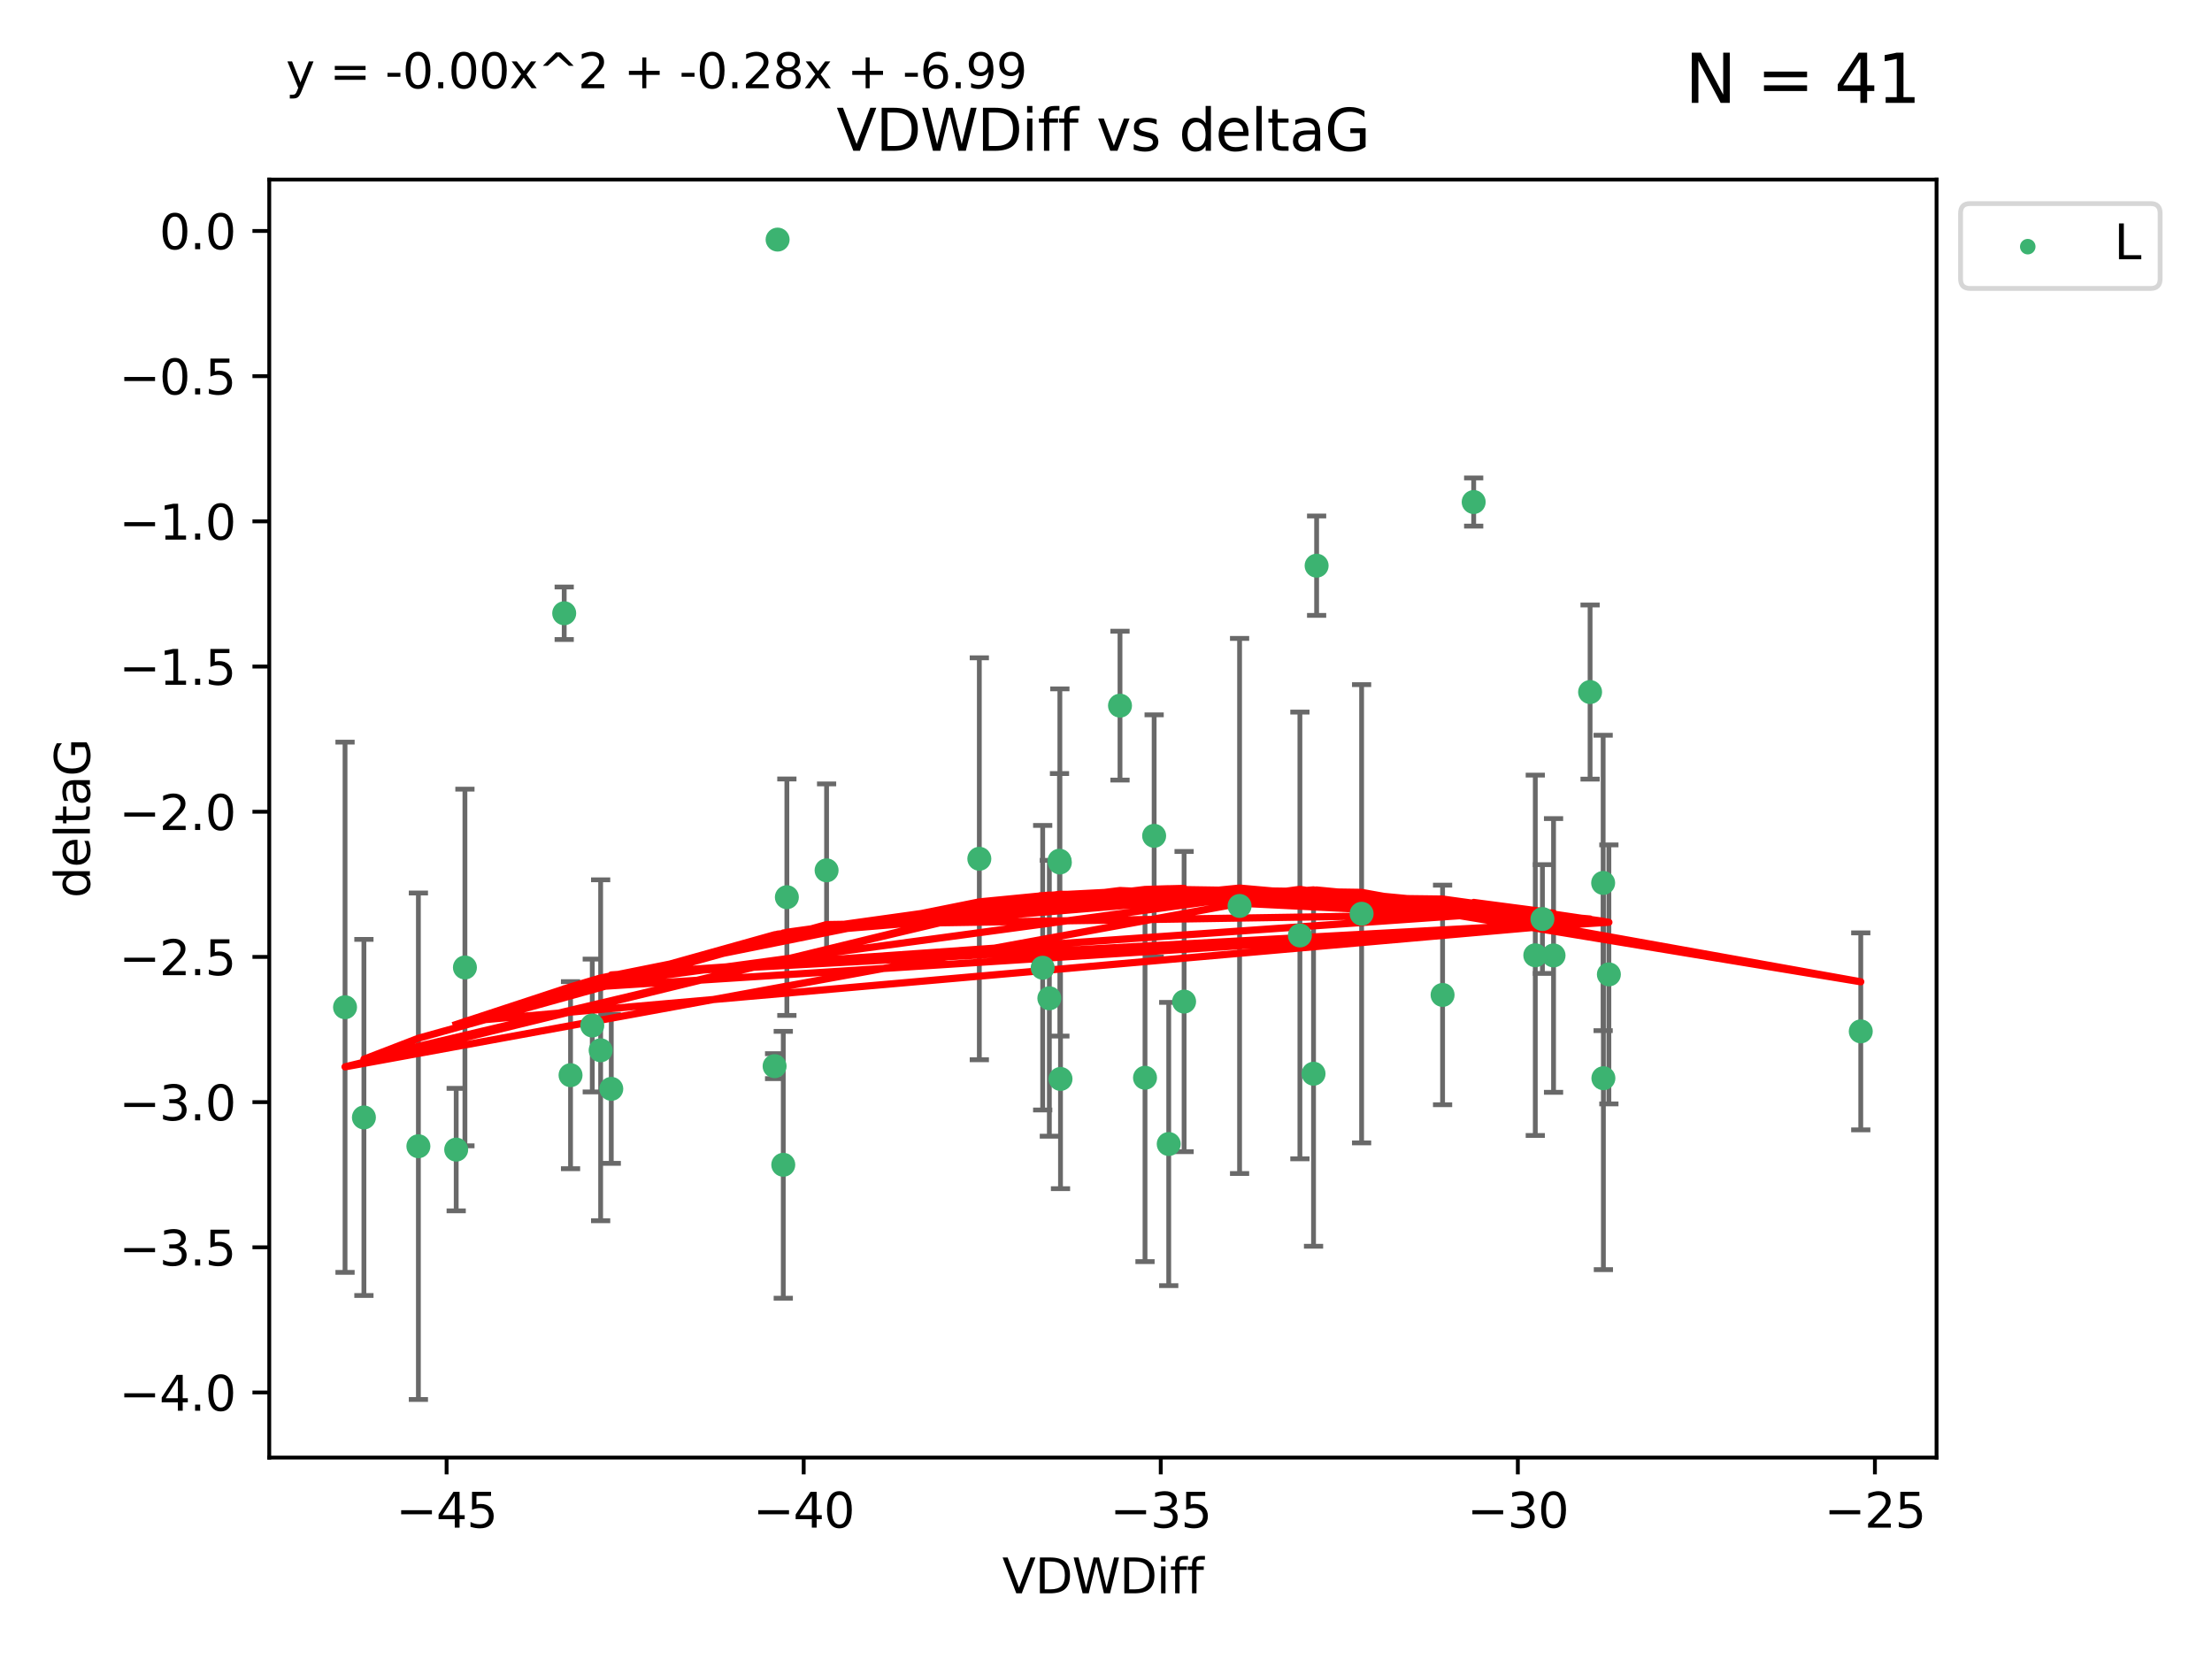 <?xml version="1.0" encoding="utf-8" standalone="no"?>
<!DOCTYPE svg PUBLIC "-//W3C//DTD SVG 1.1//EN"
  "http://www.w3.org/Graphics/SVG/1.1/DTD/svg11.dtd">
<svg xmlns:xlink="http://www.w3.org/1999/xlink" width="460.8pt" height="345.6pt" viewBox="0 0 460.8 345.6" xmlns="http://www.w3.org/2000/svg" version="1.1">
 <defs>
  <style type="text/css">*{stroke-linejoin: round; stroke-linecap: butt}</style>
 </defs>
 <g id="figure_1">
  <g id="patch_1">
   <path d="M 0 345.6 
L 460.8 345.6 
L 460.8 0 
L 0 0 
z
" style="fill: #ffffff"/>
  </g>
  <g id="axes_1">
   <g id="patch_2">
    <path d="M 56.09 303.64 
L 403.42 303.64 
L 403.42 37.411 
L 56.09 37.411 
z
" style="fill: #ffffff"/>
   </g>
   <g id="PathCollection_1">
    <defs>
     <path id="m1f2ff46aaf" d="M 0 1.118 
C 0.297 1.118 0.581 1 0.791 0.791 
C 1 0.581 1.118 0.297 1.118 0 
C 1.118 -0.297 1 -0.581 0.791 -0.791 
C 0.581 -1 0.297 -1.118 0 -1.118 
C -0.297 -1.118 -0.581 -1 -0.791 -0.791 
C -1 -0.581 -1.118 -0.297 -1.118 0 
C -1.118 0.297 -1 0.581 -0.791 0.791 
C -0.581 1 -0.297 1.118 0 1.118 
z
" style="stroke: #3cb371"/>
    </defs>
    <g clip-path="url(#pa32a256949)">
     <use xlink:href="#m1f2ff46aaf" x="95.034" y="239.484" style="fill: #3cb371; stroke: #3cb371"/>
     <use xlink:href="#m1f2ff46aaf" x="118.854" y="223.979" style="fill: #3cb371; stroke: #3cb371"/>
     <use xlink:href="#m1f2ff46aaf" x="123.381" y="213.633" style="fill: #3cb371; stroke: #3cb371"/>
     <use xlink:href="#m1f2ff46aaf" x="125.125" y="218.792" style="fill: #3cb371; stroke: #3cb371"/>
     <use xlink:href="#m1f2ff46aaf" x="204.011" y="178.9" style="fill: #3cb371; stroke: #3cb371"/>
     <use xlink:href="#m1f2ff46aaf" x="218.599" y="207.962" style="fill: #3cb371; stroke: #3cb371"/>
     <use xlink:href="#m1f2ff46aaf" x="71.878" y="209.826" style="fill: #3cb371; stroke: #3cb371"/>
     <use xlink:href="#m1f2ff46aaf" x="273.634" y="223.674" style="fill: #3cb371; stroke: #3cb371"/>
     <use xlink:href="#m1f2ff46aaf" x="161.99" y="49.912" style="fill: #3cb371; stroke: #3cb371"/>
     <use xlink:href="#m1f2ff46aaf" x="258.228" y="188.728" style="fill: #3cb371; stroke: #3cb371"/>
     <use xlink:href="#m1f2ff46aaf" x="331.245" y="144.166" style="fill: #3cb371; stroke: #3cb371"/>
     <use xlink:href="#m1f2ff46aaf" x="220.789" y="179.668" style="fill: #3cb371; stroke: #3cb371"/>
     <use xlink:href="#m1f2ff46aaf" x="163.918" y="186.904" style="fill: #3cb371; stroke: #3cb371"/>
     <use xlink:href="#m1f2ff46aaf" x="233.317" y="146.998" style="fill: #3cb371; stroke: #3cb371"/>
     <use xlink:href="#m1f2ff46aaf" x="319.83" y="199.004" style="fill: #3cb371; stroke: #3cb371"/>
     <use xlink:href="#m1f2ff46aaf" x="127.34" y="226.828" style="fill: #3cb371; stroke: #3cb371"/>
     <use xlink:href="#m1f2ff46aaf" x="333.966" y="183.93" style="fill: #3cb371; stroke: #3cb371"/>
     <use xlink:href="#m1f2ff46aaf" x="220.713" y="179.302" style="fill: #3cb371; stroke: #3cb371"/>
     <use xlink:href="#m1f2ff46aaf" x="300.516" y="207.262" style="fill: #3cb371; stroke: #3cb371"/>
     <use xlink:href="#m1f2ff46aaf" x="334.016" y="224.61" style="fill: #3cb371; stroke: #3cb371"/>
     <use xlink:href="#m1f2ff46aaf" x="96.852" y="201.543" style="fill: #3cb371; stroke: #3cb371"/>
     <use xlink:href="#m1f2ff46aaf" x="161.364" y="222.099" style="fill: #3cb371; stroke: #3cb371"/>
     <use xlink:href="#m1f2ff46aaf" x="220.922" y="224.762" style="fill: #3cb371; stroke: #3cb371"/>
     <use xlink:href="#m1f2ff46aaf" x="75.81" y="232.784" style="fill: #3cb371; stroke: #3cb371"/>
     <use xlink:href="#m1f2ff46aaf" x="87.158" y="238.783" style="fill: #3cb371; stroke: #3cb371"/>
     <use xlink:href="#m1f2ff46aaf" x="172.194" y="181.31" style="fill: #3cb371; stroke: #3cb371"/>
     <use xlink:href="#m1f2ff46aaf" x="323.632" y="199.035" style="fill: #3cb371; stroke: #3cb371"/>
     <use xlink:href="#m1f2ff46aaf" x="243.468" y="238.32" style="fill: #3cb371; stroke: #3cb371"/>
     <use xlink:href="#m1f2ff46aaf" x="238.527" y="224.516" style="fill: #3cb371; stroke: #3cb371"/>
     <use xlink:href="#m1f2ff46aaf" x="163.17" y="242.644" style="fill: #3cb371; stroke: #3cb371"/>
     <use xlink:href="#m1f2ff46aaf" x="274.276" y="117.842" style="fill: #3cb371; stroke: #3cb371"/>
     <use xlink:href="#m1f2ff46aaf" x="321.316" y="191.454" style="fill: #3cb371; stroke: #3cb371"/>
     <use xlink:href="#m1f2ff46aaf" x="306.995" y="104.582" style="fill: #3cb371; stroke: #3cb371"/>
     <use xlink:href="#m1f2ff46aaf" x="335.158" y="202.985" style="fill: #3cb371; stroke: #3cb371"/>
     <use xlink:href="#m1f2ff46aaf" x="117.534" y="127.752" style="fill: #3cb371; stroke: #3cb371"/>
     <use xlink:href="#m1f2ff46aaf" x="270.794" y="194.872" style="fill: #3cb371; stroke: #3cb371"/>
     <use xlink:href="#m1f2ff46aaf" x="387.632" y="214.854" style="fill: #3cb371; stroke: #3cb371"/>
     <use xlink:href="#m1f2ff46aaf" x="283.647" y="190.351" style="fill: #3cb371; stroke: #3cb371"/>
     <use xlink:href="#m1f2ff46aaf" x="240.429" y="174.12" style="fill: #3cb371; stroke: #3cb371"/>
     <use xlink:href="#m1f2ff46aaf" x="246.67" y="208.647" style="fill: #3cb371; stroke: #3cb371"/>
     <use xlink:href="#m1f2ff46aaf" x="217.211" y="201.593" style="fill: #3cb371; stroke: #3cb371"/>
    </g>
   </g>
   <g id="matplotlib.axis_1">
    <g id="xtick_1">
     <g id="line2d_1">
      <defs>
       <path id="m7545b45e6b" d="M 0 0 
L 0 3.5 
" style="stroke: #000000; stroke-width: 0.8"/>
      </defs>
      <g>
       <use xlink:href="#m7545b45e6b" x="93.036" y="303.64" style="stroke: #000000; stroke-width: 0.8"/>
      </g>
     </g>
     <g id="text_1">
      <!-- −45 -->
      <g transform="translate(82.484 318.238)scale(0.1 -0.1)">
       <defs>
        <path id="DejaVuSans-2212" d="M 678 2272 
L 4684 2272 
L 4684 1741 
L 678 1741 
L 678 2272 
z
" transform="scale(0.016)"/>
        <path id="DejaVuSans-34" d="M 2419 4116 
L 825 1625 
L 2419 1625 
L 2419 4116 
z
M 2253 4666 
L 3047 4666 
L 3047 1625 
L 3713 1625 
L 3713 1100 
L 3047 1100 
L 3047 0 
L 2419 0 
L 2419 1100 
L 313 1100 
L 313 1709 
L 2253 4666 
z
" transform="scale(0.016)"/>
        <path id="DejaVuSans-35" d="M 691 4666 
L 3169 4666 
L 3169 4134 
L 1269 4134 
L 1269 2991 
Q 1406 3038 1543 3061 
Q 1681 3084 1819 3084 
Q 2600 3084 3056 2656 
Q 3513 2228 3513 1497 
Q 3513 744 3044 326 
Q 2575 -91 1722 -91 
Q 1428 -91 1123 -41 
Q 819 9 494 109 
L 494 744 
Q 775 591 1075 516 
Q 1375 441 1709 441 
Q 2250 441 2565 725 
Q 2881 1009 2881 1497 
Q 2881 1984 2565 2268 
Q 2250 2553 1709 2553 
Q 1456 2553 1204 2497 
Q 953 2441 691 2322 
L 691 4666 
z
" transform="scale(0.016)"/>
       </defs>
       <use xlink:href="#DejaVuSans-2212"/>
       <use xlink:href="#DejaVuSans-34" x="83.789"/>
       <use xlink:href="#DejaVuSans-35" x="147.412"/>
      </g>
     </g>
    </g>
    <g id="xtick_2">
     <g id="line2d_2">
      <g>
       <use xlink:href="#m7545b45e6b" x="167.422" y="303.64" style="stroke: #000000; stroke-width: 0.8"/>
      </g>
     </g>
     <g id="text_2">
      <!-- −40 -->
      <g transform="translate(156.87 318.238)scale(0.1 -0.1)">
       <defs>
        <path id="DejaVuSans-30" d="M 2034 4250 
Q 1547 4250 1301 3770 
Q 1056 3291 1056 2328 
Q 1056 1369 1301 889 
Q 1547 409 2034 409 
Q 2525 409 2770 889 
Q 3016 1369 3016 2328 
Q 3016 3291 2770 3770 
Q 2525 4250 2034 4250 
z
M 2034 4750 
Q 2819 4750 3233 4129 
Q 3647 3509 3647 2328 
Q 3647 1150 3233 529 
Q 2819 -91 2034 -91 
Q 1250 -91 836 529 
Q 422 1150 422 2328 
Q 422 3509 836 4129 
Q 1250 4750 2034 4750 
z
" transform="scale(0.016)"/>
       </defs>
       <use xlink:href="#DejaVuSans-2212"/>
       <use xlink:href="#DejaVuSans-34" x="83.789"/>
       <use xlink:href="#DejaVuSans-30" x="147.412"/>
      </g>
     </g>
    </g>
    <g id="xtick_3">
     <g id="line2d_3">
      <g>
       <use xlink:href="#m7545b45e6b" x="241.808" y="303.64" style="stroke: #000000; stroke-width: 0.8"/>
      </g>
     </g>
     <g id="text_3">
      <!-- −35 -->
      <g transform="translate(231.255 318.238)scale(0.1 -0.1)">
       <defs>
        <path id="DejaVuSans-33" d="M 2597 2516 
Q 3050 2419 3304 2112 
Q 3559 1806 3559 1356 
Q 3559 666 3084 287 
Q 2609 -91 1734 -91 
Q 1441 -91 1130 -33 
Q 819 25 488 141 
L 488 750 
Q 750 597 1062 519 
Q 1375 441 1716 441 
Q 2309 441 2620 675 
Q 2931 909 2931 1356 
Q 2931 1769 2642 2001 
Q 2353 2234 1838 2234 
L 1294 2234 
L 1294 2753 
L 1863 2753 
Q 2328 2753 2575 2939 
Q 2822 3125 2822 3475 
Q 2822 3834 2567 4026 
Q 2313 4219 1838 4219 
Q 1578 4219 1281 4162 
Q 984 4106 628 3988 
L 628 4550 
Q 988 4650 1302 4700 
Q 1616 4750 1894 4750 
Q 2613 4750 3031 4423 
Q 3450 4097 3450 3541 
Q 3450 3153 3228 2886 
Q 3006 2619 2597 2516 
z
" transform="scale(0.016)"/>
       </defs>
       <use xlink:href="#DejaVuSans-2212"/>
       <use xlink:href="#DejaVuSans-33" x="83.789"/>
       <use xlink:href="#DejaVuSans-35" x="147.412"/>
      </g>
     </g>
    </g>
    <g id="xtick_4">
     <g id="line2d_4">
      <g>
       <use xlink:href="#m7545b45e6b" x="316.194" y="303.64" style="stroke: #000000; stroke-width: 0.8"/>
      </g>
     </g>
     <g id="text_4">
      <!-- −30 -->
      <g transform="translate(305.641 318.238)scale(0.1 -0.1)">
       <use xlink:href="#DejaVuSans-2212"/>
       <use xlink:href="#DejaVuSans-33" x="83.789"/>
       <use xlink:href="#DejaVuSans-30" x="147.412"/>
      </g>
     </g>
    </g>
    <g id="xtick_5">
     <g id="line2d_5">
      <g>
       <use xlink:href="#m7545b45e6b" x="390.579" y="303.64" style="stroke: #000000; stroke-width: 0.8"/>
      </g>
     </g>
     <g id="text_5">
      <!-- −25 -->
      <g transform="translate(380.027 318.238)scale(0.1 -0.1)">
       <defs>
        <path id="DejaVuSans-32" d="M 1228 531 
L 3431 531 
L 3431 0 
L 469 0 
L 469 531 
Q 828 903 1448 1529 
Q 2069 2156 2228 2338 
Q 2531 2678 2651 2914 
Q 2772 3150 2772 3378 
Q 2772 3750 2511 3984 
Q 2250 4219 1831 4219 
Q 1534 4219 1204 4116 
Q 875 4013 500 3803 
L 500 4441 
Q 881 4594 1212 4672 
Q 1544 4750 1819 4750 
Q 2544 4750 2975 4387 
Q 3406 4025 3406 3419 
Q 3406 3131 3298 2873 
Q 3191 2616 2906 2266 
Q 2828 2175 2409 1742 
Q 1991 1309 1228 531 
z
" transform="scale(0.016)"/>
       </defs>
       <use xlink:href="#DejaVuSans-2212"/>
       <use xlink:href="#DejaVuSans-32" x="83.789"/>
       <use xlink:href="#DejaVuSans-35" x="147.412"/>
      </g>
     </g>
    </g>
    <g id="text_6">
     <!-- VDWDiff -->
     <g transform="translate(208.782 331.917)scale(0.1 -0.1)">
      <defs>
       <path id="DejaVuSans-56" d="M 1831 0 
L 50 4666 
L 709 4666 
L 2188 738 
L 3669 4666 
L 4325 4666 
L 2547 0 
L 1831 0 
z
" transform="scale(0.016)"/>
       <path id="DejaVuSans-44" d="M 1259 4147 
L 1259 519 
L 2022 519 
Q 2988 519 3436 956 
Q 3884 1394 3884 2338 
Q 3884 3275 3436 3711 
Q 2988 4147 2022 4147 
L 1259 4147 
z
M 628 4666 
L 1925 4666 
Q 3281 4666 3915 4102 
Q 4550 3538 4550 2338 
Q 4550 1131 3912 565 
Q 3275 0 1925 0 
L 628 0 
L 628 4666 
z
" transform="scale(0.016)"/>
       <path id="DejaVuSans-57" d="M 213 4666 
L 850 4666 
L 1831 722 
L 2809 4666 
L 3519 4666 
L 4500 722 
L 5478 4666 
L 6119 4666 
L 4947 0 
L 4153 0 
L 3169 4050 
L 2175 0 
L 1381 0 
L 213 4666 
z
" transform="scale(0.016)"/>
       <path id="DejaVuSans-69" d="M 603 3500 
L 1178 3500 
L 1178 0 
L 603 0 
L 603 3500 
z
M 603 4863 
L 1178 4863 
L 1178 4134 
L 603 4134 
L 603 4863 
z
" transform="scale(0.016)"/>
       <path id="DejaVuSans-66" d="M 2375 4863 
L 2375 4384 
L 1825 4384 
Q 1516 4384 1395 4259 
Q 1275 4134 1275 3809 
L 1275 3500 
L 2222 3500 
L 2222 3053 
L 1275 3053 
L 1275 0 
L 697 0 
L 697 3053 
L 147 3053 
L 147 3500 
L 697 3500 
L 697 3744 
Q 697 4328 969 4595 
Q 1241 4863 1831 4863 
L 2375 4863 
z
" transform="scale(0.016)"/>
      </defs>
      <use xlink:href="#DejaVuSans-56"/>
      <use xlink:href="#DejaVuSans-44" x="68.408"/>
      <use xlink:href="#DejaVuSans-57" x="145.41"/>
      <use xlink:href="#DejaVuSans-44" x="244.287"/>
      <use xlink:href="#DejaVuSans-69" x="321.289"/>
      <use xlink:href="#DejaVuSans-66" x="349.072"/>
      <use xlink:href="#DejaVuSans-66" x="384.277"/>
     </g>
    </g>
   </g>
   <g id="matplotlib.axis_2">
    <g id="ytick_1">
     <g id="line2d_6">
      <defs>
       <path id="m0580733abc" d="M 0 0 
L -3.5 0 
" style="stroke: #000000; stroke-width: 0.8"/>
      </defs>
      <g>
       <use xlink:href="#m0580733abc" x="56.09" y="290.081" style="stroke: #000000; stroke-width: 0.8"/>
      </g>
     </g>
     <g id="text_7">
      <!-- −4.0 -->
      <g transform="translate(24.807 293.88)scale(0.1 -0.1)">
       <defs>
        <path id="DejaVuSans-2e" d="M 684 794 
L 1344 794 
L 1344 0 
L 684 0 
L 684 794 
z
" transform="scale(0.016)"/>
       </defs>
       <use xlink:href="#DejaVuSans-2212"/>
       <use xlink:href="#DejaVuSans-34" x="83.789"/>
       <use xlink:href="#DejaVuSans-2e" x="147.412"/>
       <use xlink:href="#DejaVuSans-30" x="179.199"/>
      </g>
     </g>
    </g>
    <g id="ytick_2">
     <g id="line2d_7">
      <g>
       <use xlink:href="#m0580733abc" x="56.09" y="259.836" style="stroke: #000000; stroke-width: 0.8"/>
      </g>
     </g>
     <g id="text_8">
      <!-- −3.5 -->
      <g transform="translate(24.807 263.635)scale(0.1 -0.1)">
       <use xlink:href="#DejaVuSans-2212"/>
       <use xlink:href="#DejaVuSans-33" x="83.789"/>
       <use xlink:href="#DejaVuSans-2e" x="147.412"/>
       <use xlink:href="#DejaVuSans-35" x="179.199"/>
      </g>
     </g>
    </g>
    <g id="ytick_3">
     <g id="line2d_8">
      <g>
       <use xlink:href="#m0580733abc" x="56.09" y="229.59" style="stroke: #000000; stroke-width: 0.8"/>
      </g>
     </g>
     <g id="text_9">
      <!-- −3.0 -->
      <g transform="translate(24.807 233.389)scale(0.1 -0.1)">
       <use xlink:href="#DejaVuSans-2212"/>
       <use xlink:href="#DejaVuSans-33" x="83.789"/>
       <use xlink:href="#DejaVuSans-2e" x="147.412"/>
       <use xlink:href="#DejaVuSans-30" x="179.199"/>
      </g>
     </g>
    </g>
    <g id="ytick_4">
     <g id="line2d_9">
      <g>
       <use xlink:href="#m0580733abc" x="56.09" y="199.345" style="stroke: #000000; stroke-width: 0.8"/>
      </g>
     </g>
     <g id="text_10">
      <!-- −2.5 -->
      <g transform="translate(24.807 203.144)scale(0.1 -0.1)">
       <use xlink:href="#DejaVuSans-2212"/>
       <use xlink:href="#DejaVuSans-32" x="83.789"/>
       <use xlink:href="#DejaVuSans-2e" x="147.412"/>
       <use xlink:href="#DejaVuSans-35" x="179.199"/>
      </g>
     </g>
    </g>
    <g id="ytick_5">
     <g id="line2d_10">
      <g>
       <use xlink:href="#m0580733abc" x="56.09" y="169.099" style="stroke: #000000; stroke-width: 0.8"/>
      </g>
     </g>
     <g id="text_11">
      <!-- −2.0 -->
      <g transform="translate(24.807 172.899)scale(0.1 -0.1)">
       <use xlink:href="#DejaVuSans-2212"/>
       <use xlink:href="#DejaVuSans-32" x="83.789"/>
       <use xlink:href="#DejaVuSans-2e" x="147.412"/>
       <use xlink:href="#DejaVuSans-30" x="179.199"/>
      </g>
     </g>
    </g>
    <g id="ytick_6">
     <g id="line2d_11">
      <g>
       <use xlink:href="#m0580733abc" x="56.09" y="138.854" style="stroke: #000000; stroke-width: 0.8"/>
      </g>
     </g>
     <g id="text_12">
      <!-- −1.5 -->
      <g transform="translate(24.807 142.653)scale(0.1 -0.1)">
       <defs>
        <path id="DejaVuSans-31" d="M 794 531 
L 1825 531 
L 1825 4091 
L 703 3866 
L 703 4441 
L 1819 4666 
L 2450 4666 
L 2450 531 
L 3481 531 
L 3481 0 
L 794 0 
L 794 531 
z
" transform="scale(0.016)"/>
       </defs>
       <use xlink:href="#DejaVuSans-2212"/>
       <use xlink:href="#DejaVuSans-31" x="83.789"/>
       <use xlink:href="#DejaVuSans-2e" x="147.412"/>
       <use xlink:href="#DejaVuSans-35" x="179.199"/>
      </g>
     </g>
    </g>
    <g id="ytick_7">
     <g id="line2d_12">
      <g>
       <use xlink:href="#m0580733abc" x="56.09" y="108.608" style="stroke: #000000; stroke-width: 0.8"/>
      </g>
     </g>
     <g id="text_13">
      <!-- −1.0 -->
      <g transform="translate(24.807 112.408)scale(0.1 -0.1)">
       <use xlink:href="#DejaVuSans-2212"/>
       <use xlink:href="#DejaVuSans-31" x="83.789"/>
       <use xlink:href="#DejaVuSans-2e" x="147.412"/>
       <use xlink:href="#DejaVuSans-30" x="179.199"/>
      </g>
     </g>
    </g>
    <g id="ytick_8">
     <g id="line2d_13">
      <g>
       <use xlink:href="#m0580733abc" x="56.09" y="78.363" style="stroke: #000000; stroke-width: 0.8"/>
      </g>
     </g>
     <g id="text_14">
      <!-- −0.5 -->
      <g transform="translate(24.807 82.162)scale(0.1 -0.1)">
       <use xlink:href="#DejaVuSans-2212"/>
       <use xlink:href="#DejaVuSans-30" x="83.789"/>
       <use xlink:href="#DejaVuSans-2e" x="147.412"/>
       <use xlink:href="#DejaVuSans-35" x="179.199"/>
      </g>
     </g>
    </g>
    <g id="ytick_9">
     <g id="line2d_14">
      <g>
       <use xlink:href="#m0580733abc" x="56.09" y="48.117" style="stroke: #000000; stroke-width: 0.8"/>
      </g>
     </g>
     <g id="text_15">
      <!-- 0.0 -->
      <g transform="translate(33.187 51.917)scale(0.1 -0.1)">
       <use xlink:href="#DejaVuSans-30"/>
       <use xlink:href="#DejaVuSans-2e" x="63.623"/>
       <use xlink:href="#DejaVuSans-30" x="95.41"/>
      </g>
     </g>
    </g>
    <g id="text_16">
     <!-- deltaG -->
     <g transform="translate(18.727 187.064)rotate(-90)scale(0.1 -0.1)">
      <defs>
       <path id="DejaVuSans-64" d="M 2906 2969 
L 2906 4863 
L 3481 4863 
L 3481 0 
L 2906 0 
L 2906 525 
Q 2725 213 2448 61 
Q 2172 -91 1784 -91 
Q 1150 -91 751 415 
Q 353 922 353 1747 
Q 353 2572 751 3078 
Q 1150 3584 1784 3584 
Q 2172 3584 2448 3432 
Q 2725 3281 2906 2969 
z
M 947 1747 
Q 947 1113 1208 752 
Q 1469 391 1925 391 
Q 2381 391 2643 752 
Q 2906 1113 2906 1747 
Q 2906 2381 2643 2742 
Q 2381 3103 1925 3103 
Q 1469 3103 1208 2742 
Q 947 2381 947 1747 
z
" transform="scale(0.016)"/>
       <path id="DejaVuSans-65" d="M 3597 1894 
L 3597 1613 
L 953 1613 
Q 991 1019 1311 708 
Q 1631 397 2203 397 
Q 2534 397 2845 478 
Q 3156 559 3463 722 
L 3463 178 
Q 3153 47 2828 -22 
Q 2503 -91 2169 -91 
Q 1331 -91 842 396 
Q 353 884 353 1716 
Q 353 2575 817 3079 
Q 1281 3584 2069 3584 
Q 2775 3584 3186 3129 
Q 3597 2675 3597 1894 
z
M 3022 2063 
Q 3016 2534 2758 2815 
Q 2500 3097 2075 3097 
Q 1594 3097 1305 2825 
Q 1016 2553 972 2059 
L 3022 2063 
z
" transform="scale(0.016)"/>
       <path id="DejaVuSans-6c" d="M 603 4863 
L 1178 4863 
L 1178 0 
L 603 0 
L 603 4863 
z
" transform="scale(0.016)"/>
       <path id="DejaVuSans-74" d="M 1172 4494 
L 1172 3500 
L 2356 3500 
L 2356 3053 
L 1172 3053 
L 1172 1153 
Q 1172 725 1289 603 
Q 1406 481 1766 481 
L 2356 481 
L 2356 0 
L 1766 0 
Q 1100 0 847 248 
Q 594 497 594 1153 
L 594 3053 
L 172 3053 
L 172 3500 
L 594 3500 
L 594 4494 
L 1172 4494 
z
" transform="scale(0.016)"/>
       <path id="DejaVuSans-61" d="M 2194 1759 
Q 1497 1759 1228 1600 
Q 959 1441 959 1056 
Q 959 750 1161 570 
Q 1363 391 1709 391 
Q 2188 391 2477 730 
Q 2766 1069 2766 1631 
L 2766 1759 
L 2194 1759 
z
M 3341 1997 
L 3341 0 
L 2766 0 
L 2766 531 
Q 2569 213 2275 61 
Q 1981 -91 1556 -91 
Q 1019 -91 701 211 
Q 384 513 384 1019 
Q 384 1609 779 1909 
Q 1175 2209 1959 2209 
L 2766 2209 
L 2766 2266 
Q 2766 2663 2505 2880 
Q 2244 3097 1772 3097 
Q 1472 3097 1187 3025 
Q 903 2953 641 2809 
L 641 3341 
Q 956 3463 1253 3523 
Q 1550 3584 1831 3584 
Q 2591 3584 2966 3190 
Q 3341 2797 3341 1997 
z
" transform="scale(0.016)"/>
       <path id="DejaVuSans-47" d="M 3809 666 
L 3809 1919 
L 2778 1919 
L 2778 2438 
L 4434 2438 
L 4434 434 
Q 4069 175 3628 42 
Q 3188 -91 2688 -91 
Q 1594 -91 976 548 
Q 359 1188 359 2328 
Q 359 3472 976 4111 
Q 1594 4750 2688 4750 
Q 3144 4750 3555 4637 
Q 3966 4525 4313 4306 
L 4313 3634 
Q 3963 3931 3569 4081 
Q 3175 4231 2741 4231 
Q 1884 4231 1454 3753 
Q 1025 3275 1025 2328 
Q 1025 1384 1454 906 
Q 1884 428 2741 428 
Q 3075 428 3337 486 
Q 3600 544 3809 666 
z
" transform="scale(0.016)"/>
      </defs>
      <use xlink:href="#DejaVuSans-64"/>
      <use xlink:href="#DejaVuSans-65" x="63.477"/>
      <use xlink:href="#DejaVuSans-6c" x="125"/>
      <use xlink:href="#DejaVuSans-74" x="152.783"/>
      <use xlink:href="#DejaVuSans-61" x="191.992"/>
      <use xlink:href="#DejaVuSans-47" x="253.271"/>
     </g>
    </g>
   </g>
   <g id="LineCollection_1">
    <path d="M 95.034 252.241 
L 95.034 226.727 
" clip-path="url(#pa32a256949)" style="fill: none; stroke: #696969"/>
    <path d="M 118.854 243.463 
L 118.854 204.494 
" clip-path="url(#pa32a256949)" style="fill: none; stroke: #696969"/>
    <path d="M 123.381 227.466 
L 123.381 199.799 
" clip-path="url(#pa32a256949)" style="fill: none; stroke: #696969"/>
    <path d="M 125.125 254.301 
L 125.125 183.284 
" clip-path="url(#pa32a256949)" style="fill: none; stroke: #696969"/>
    <path d="M 204.011 220.764 
L 204.011 137.037 
" clip-path="url(#pa32a256949)" style="fill: none; stroke: #696969"/>
    <path d="M 218.599 236.693 
L 218.599 179.23 
" clip-path="url(#pa32a256949)" style="fill: none; stroke: #696969"/>
    <path d="M 71.878 265.055 
L 71.878 154.598 
" clip-path="url(#pa32a256949)" style="fill: none; stroke: #696969"/>
    <path d="M 273.634 259.616 
L 273.634 187.733 
" clip-path="url(#pa32a256949)" style="fill: none; stroke: #696969"/>
    <path d="M 161.99 50.312 
L 161.99 49.513 
" clip-path="url(#pa32a256949)" style="fill: none; stroke: #696969"/>
    <path d="M 258.228 244.464 
L 258.228 132.992 
" clip-path="url(#pa32a256949)" style="fill: none; stroke: #696969"/>
    <path d="M 331.245 162.304 
L 331.245 126.028 
" clip-path="url(#pa32a256949)" style="fill: none; stroke: #696969"/>
    <path d="M 220.789 215.831 
L 220.789 143.504 
" clip-path="url(#pa32a256949)" style="fill: none; stroke: #696969"/>
    <path d="M 163.918 211.535 
L 163.918 162.274 
" clip-path="url(#pa32a256949)" style="fill: none; stroke: #696969"/>
    <path d="M 233.317 162.504 
L 233.317 131.492 
" clip-path="url(#pa32a256949)" style="fill: none; stroke: #696969"/>
    <path d="M 319.83 236.536 
L 319.83 161.472 
" clip-path="url(#pa32a256949)" style="fill: none; stroke: #696969"/>
    <path d="M 127.34 242.342 
L 127.34 211.313 
" clip-path="url(#pa32a256949)" style="fill: none; stroke: #696969"/>
    <path d="M 333.966 214.698 
L 333.966 153.162 
" clip-path="url(#pa32a256949)" style="fill: none; stroke: #696969"/>
    <path d="M 220.713 197.46 
L 220.713 161.144 
" clip-path="url(#pa32a256949)" style="fill: none; stroke: #696969"/>
    <path d="M 300.516 230.132 
L 300.516 184.392 
" clip-path="url(#pa32a256949)" style="fill: none; stroke: #696969"/>
    <path d="M 334.016 264.486 
L 334.016 184.734 
" clip-path="url(#pa32a256949)" style="fill: none; stroke: #696969"/>
    <path d="M 96.852 238.695 
L 96.852 164.391 
" clip-path="url(#pa32a256949)" style="fill: none; stroke: #696969"/>
    <path d="M 161.364 224.698 
L 161.364 219.501 
" clip-path="url(#pa32a256949)" style="fill: none; stroke: #696969"/>
    <path d="M 220.922 247.624 
L 220.922 201.901 
" clip-path="url(#pa32a256949)" style="fill: none; stroke: #696969"/>
    <path d="M 75.81 269.871 
L 75.81 195.696 
" clip-path="url(#pa32a256949)" style="fill: none; stroke: #696969"/>
    <path d="M 87.158 291.539 
L 87.158 186.028 
" clip-path="url(#pa32a256949)" style="fill: none; stroke: #696969"/>
    <path d="M 172.194 199.319 
L 172.194 163.301 
" clip-path="url(#pa32a256949)" style="fill: none; stroke: #696969"/>
    <path d="M 323.632 227.547 
L 323.632 170.524 
" clip-path="url(#pa32a256949)" style="fill: none; stroke: #696969"/>
    <path d="M 243.468 267.827 
L 243.468 208.812 
" clip-path="url(#pa32a256949)" style="fill: none; stroke: #696969"/>
    <path d="M 238.527 262.816 
L 238.527 186.215 
" clip-path="url(#pa32a256949)" style="fill: none; stroke: #696969"/>
    <path d="M 163.17 270.442 
L 163.17 214.847 
" clip-path="url(#pa32a256949)" style="fill: none; stroke: #696969"/>
    <path d="M 274.276 128.198 
L 274.276 107.487 
" clip-path="url(#pa32a256949)" style="fill: none; stroke: #696969"/>
    <path d="M 321.316 202.781 
L 321.316 180.126 
" clip-path="url(#pa32a256949)" style="fill: none; stroke: #696969"/>
    <path d="M 306.995 109.597 
L 306.995 99.567 
" clip-path="url(#pa32a256949)" style="fill: none; stroke: #696969"/>
    <path d="M 335.158 229.965 
L 335.158 176.005 
" clip-path="url(#pa32a256949)" style="fill: none; stroke: #696969"/>
    <path d="M 117.534 133.223 
L 117.534 122.281 
" clip-path="url(#pa32a256949)" style="fill: none; stroke: #696969"/>
    <path d="M 270.794 241.405 
L 270.794 148.339 
" clip-path="url(#pa32a256949)" style="fill: none; stroke: #696969"/>
    <path d="M 387.632 235.371 
L 387.632 194.336 
" clip-path="url(#pa32a256949)" style="fill: none; stroke: #696969"/>
    <path d="M 283.647 238.085 
L 283.647 142.617 
" clip-path="url(#pa32a256949)" style="fill: none; stroke: #696969"/>
    <path d="M 240.429 199.33 
L 240.429 148.909 
" clip-path="url(#pa32a256949)" style="fill: none; stroke: #696969"/>
    <path d="M 246.67 239.917 
L 246.67 177.378 
" clip-path="url(#pa32a256949)" style="fill: none; stroke: #696969"/>
    <path d="M 217.211 231.232 
L 217.211 171.954 
" clip-path="url(#pa32a256949)" style="fill: none; stroke: #696969"/>
   </g>
   <g id="line2d_15">
    <defs>
     <path id="m67f9b6c375" d="M 2 0 
L -2 -0 
" style="stroke: #696969"/>
    </defs>
    <g clip-path="url(#pa32a256949)">
     <use xlink:href="#m67f9b6c375" x="95.034" y="252.241" style="fill: #696969; stroke: #696969"/>
     <use xlink:href="#m67f9b6c375" x="118.854" y="243.463" style="fill: #696969; stroke: #696969"/>
     <use xlink:href="#m67f9b6c375" x="123.381" y="227.466" style="fill: #696969; stroke: #696969"/>
     <use xlink:href="#m67f9b6c375" x="125.125" y="254.301" style="fill: #696969; stroke: #696969"/>
     <use xlink:href="#m67f9b6c375" x="204.011" y="220.764" style="fill: #696969; stroke: #696969"/>
     <use xlink:href="#m67f9b6c375" x="218.599" y="236.693" style="fill: #696969; stroke: #696969"/>
     <use xlink:href="#m67f9b6c375" x="71.878" y="265.055" style="fill: #696969; stroke: #696969"/>
     <use xlink:href="#m67f9b6c375" x="273.634" y="259.616" style="fill: #696969; stroke: #696969"/>
     <use xlink:href="#m67f9b6c375" x="161.99" y="50.312" style="fill: #696969; stroke: #696969"/>
     <use xlink:href="#m67f9b6c375" x="258.228" y="244.464" style="fill: #696969; stroke: #696969"/>
     <use xlink:href="#m67f9b6c375" x="331.245" y="162.304" style="fill: #696969; stroke: #696969"/>
     <use xlink:href="#m67f9b6c375" x="220.789" y="215.831" style="fill: #696969; stroke: #696969"/>
     <use xlink:href="#m67f9b6c375" x="163.918" y="211.535" style="fill: #696969; stroke: #696969"/>
     <use xlink:href="#m67f9b6c375" x="233.317" y="162.504" style="fill: #696969; stroke: #696969"/>
     <use xlink:href="#m67f9b6c375" x="319.83" y="236.536" style="fill: #696969; stroke: #696969"/>
     <use xlink:href="#m67f9b6c375" x="127.34" y="242.342" style="fill: #696969; stroke: #696969"/>
     <use xlink:href="#m67f9b6c375" x="333.966" y="214.698" style="fill: #696969; stroke: #696969"/>
     <use xlink:href="#m67f9b6c375" x="220.713" y="197.46" style="fill: #696969; stroke: #696969"/>
     <use xlink:href="#m67f9b6c375" x="300.516" y="230.132" style="fill: #696969; stroke: #696969"/>
     <use xlink:href="#m67f9b6c375" x="334.016" y="264.486" style="fill: #696969; stroke: #696969"/>
     <use xlink:href="#m67f9b6c375" x="96.852" y="238.695" style="fill: #696969; stroke: #696969"/>
     <use xlink:href="#m67f9b6c375" x="161.364" y="224.698" style="fill: #696969; stroke: #696969"/>
     <use xlink:href="#m67f9b6c375" x="220.922" y="247.624" style="fill: #696969; stroke: #696969"/>
     <use xlink:href="#m67f9b6c375" x="75.81" y="269.871" style="fill: #696969; stroke: #696969"/>
     <use xlink:href="#m67f9b6c375" x="87.158" y="291.539" style="fill: #696969; stroke: #696969"/>
     <use xlink:href="#m67f9b6c375" x="172.194" y="199.319" style="fill: #696969; stroke: #696969"/>
     <use xlink:href="#m67f9b6c375" x="323.632" y="227.547" style="fill: #696969; stroke: #696969"/>
     <use xlink:href="#m67f9b6c375" x="243.468" y="267.827" style="fill: #696969; stroke: #696969"/>
     <use xlink:href="#m67f9b6c375" x="238.527" y="262.816" style="fill: #696969; stroke: #696969"/>
     <use xlink:href="#m67f9b6c375" x="163.17" y="270.442" style="fill: #696969; stroke: #696969"/>
     <use xlink:href="#m67f9b6c375" x="274.276" y="128.198" style="fill: #696969; stroke: #696969"/>
     <use xlink:href="#m67f9b6c375" x="321.316" y="202.781" style="fill: #696969; stroke: #696969"/>
     <use xlink:href="#m67f9b6c375" x="306.995" y="109.597" style="fill: #696969; stroke: #696969"/>
     <use xlink:href="#m67f9b6c375" x="335.158" y="229.965" style="fill: #696969; stroke: #696969"/>
     <use xlink:href="#m67f9b6c375" x="117.534" y="133.223" style="fill: #696969; stroke: #696969"/>
     <use xlink:href="#m67f9b6c375" x="270.794" y="241.405" style="fill: #696969; stroke: #696969"/>
     <use xlink:href="#m67f9b6c375" x="387.632" y="235.371" style="fill: #696969; stroke: #696969"/>
     <use xlink:href="#m67f9b6c375" x="283.647" y="238.085" style="fill: #696969; stroke: #696969"/>
     <use xlink:href="#m67f9b6c375" x="240.429" y="199.33" style="fill: #696969; stroke: #696969"/>
     <use xlink:href="#m67f9b6c375" x="246.67" y="239.917" style="fill: #696969; stroke: #696969"/>
     <use xlink:href="#m67f9b6c375" x="217.211" y="231.232" style="fill: #696969; stroke: #696969"/>
    </g>
   </g>
   <g id="line2d_16">
    <g clip-path="url(#pa32a256949)">
     <use xlink:href="#m67f9b6c375" x="95.034" y="226.727" style="fill: #696969; stroke: #696969"/>
     <use xlink:href="#m67f9b6c375" x="118.854" y="204.494" style="fill: #696969; stroke: #696969"/>
     <use xlink:href="#m67f9b6c375" x="123.381" y="199.799" style="fill: #696969; stroke: #696969"/>
     <use xlink:href="#m67f9b6c375" x="125.125" y="183.284" style="fill: #696969; stroke: #696969"/>
     <use xlink:href="#m67f9b6c375" x="204.011" y="137.037" style="fill: #696969; stroke: #696969"/>
     <use xlink:href="#m67f9b6c375" x="218.599" y="179.23" style="fill: #696969; stroke: #696969"/>
     <use xlink:href="#m67f9b6c375" x="71.878" y="154.598" style="fill: #696969; stroke: #696969"/>
     <use xlink:href="#m67f9b6c375" x="273.634" y="187.733" style="fill: #696969; stroke: #696969"/>
     <use xlink:href="#m67f9b6c375" x="161.99" y="49.513" style="fill: #696969; stroke: #696969"/>
     <use xlink:href="#m67f9b6c375" x="258.228" y="132.992" style="fill: #696969; stroke: #696969"/>
     <use xlink:href="#m67f9b6c375" x="331.245" y="126.028" style="fill: #696969; stroke: #696969"/>
     <use xlink:href="#m67f9b6c375" x="220.789" y="143.504" style="fill: #696969; stroke: #696969"/>
     <use xlink:href="#m67f9b6c375" x="163.918" y="162.274" style="fill: #696969; stroke: #696969"/>
     <use xlink:href="#m67f9b6c375" x="233.317" y="131.492" style="fill: #696969; stroke: #696969"/>
     <use xlink:href="#m67f9b6c375" x="319.83" y="161.472" style="fill: #696969; stroke: #696969"/>
     <use xlink:href="#m67f9b6c375" x="127.34" y="211.313" style="fill: #696969; stroke: #696969"/>
     <use xlink:href="#m67f9b6c375" x="333.966" y="153.162" style="fill: #696969; stroke: #696969"/>
     <use xlink:href="#m67f9b6c375" x="220.713" y="161.144" style="fill: #696969; stroke: #696969"/>
     <use xlink:href="#m67f9b6c375" x="300.516" y="184.392" style="fill: #696969; stroke: #696969"/>
     <use xlink:href="#m67f9b6c375" x="334.016" y="184.734" style="fill: #696969; stroke: #696969"/>
     <use xlink:href="#m67f9b6c375" x="96.852" y="164.391" style="fill: #696969; stroke: #696969"/>
     <use xlink:href="#m67f9b6c375" x="161.364" y="219.501" style="fill: #696969; stroke: #696969"/>
     <use xlink:href="#m67f9b6c375" x="220.922" y="201.901" style="fill: #696969; stroke: #696969"/>
     <use xlink:href="#m67f9b6c375" x="75.81" y="195.696" style="fill: #696969; stroke: #696969"/>
     <use xlink:href="#m67f9b6c375" x="87.158" y="186.028" style="fill: #696969; stroke: #696969"/>
     <use xlink:href="#m67f9b6c375" x="172.194" y="163.301" style="fill: #696969; stroke: #696969"/>
     <use xlink:href="#m67f9b6c375" x="323.632" y="170.524" style="fill: #696969; stroke: #696969"/>
     <use xlink:href="#m67f9b6c375" x="243.468" y="208.812" style="fill: #696969; stroke: #696969"/>
     <use xlink:href="#m67f9b6c375" x="238.527" y="186.215" style="fill: #696969; stroke: #696969"/>
     <use xlink:href="#m67f9b6c375" x="163.17" y="214.847" style="fill: #696969; stroke: #696969"/>
     <use xlink:href="#m67f9b6c375" x="274.276" y="107.487" style="fill: #696969; stroke: #696969"/>
     <use xlink:href="#m67f9b6c375" x="321.316" y="180.126" style="fill: #696969; stroke: #696969"/>
     <use xlink:href="#m67f9b6c375" x="306.995" y="99.567" style="fill: #696969; stroke: #696969"/>
     <use xlink:href="#m67f9b6c375" x="335.158" y="176.005" style="fill: #696969; stroke: #696969"/>
     <use xlink:href="#m67f9b6c375" x="117.534" y="122.281" style="fill: #696969; stroke: #696969"/>
     <use xlink:href="#m67f9b6c375" x="270.794" y="148.339" style="fill: #696969; stroke: #696969"/>
     <use xlink:href="#m67f9b6c375" x="387.632" y="194.336" style="fill: #696969; stroke: #696969"/>
     <use xlink:href="#m67f9b6c375" x="283.647" y="142.617" style="fill: #696969; stroke: #696969"/>
     <use xlink:href="#m67f9b6c375" x="240.429" y="148.909" style="fill: #696969; stroke: #696969"/>
     <use xlink:href="#m67f9b6c375" x="246.67" y="177.378" style="fill: #696969; stroke: #696969"/>
     <use xlink:href="#m67f9b6c375" x="217.211" y="171.954" style="fill: #696969; stroke: #696969"/>
    </g>
   </g>
   <g id="line2d_17">
    <path d="M 95.034 213.416 
L 118.854 205.581 
L 123.381 204.234 
L 125.125 203.728 
L 204.011 187.879 
L 218.599 186.462 
L 71.878 222.241 
L 273.634 185.375 
L 161.99 194.6 
L 258.228 185.001 
L 331.245 191.444 
L 220.789 186.29 
L 163.918 194.206 
L 233.317 185.512 
L 319.83 189.656 
L 127.34 203.094 
L 333.966 191.913 
L 220.713 186.296 
L 300.516 187.289 
L 334.016 191.922 
L 96.852 212.773 
L 161.364 194.73 
L 220.922 186.28 
L 75.81 220.658 
L 87.158 216.284 
L 172.194 192.607 
L 323.632 190.22 
L 243.468 185.137 
L 238.527 185.291 
L 163.17 194.358 
L 274.276 185.402 
L 321.316 189.872 
L 306.995 187.991 
L 335.158 192.124 
L 117.534 205.982 
L 270.794 185.266 
L 387.632 204.525 
L 283.647 185.9 
L 240.429 185.226 
L 246.67 185.067 
L 217.211 186.577 
" clip-path="url(#pa32a256949)" style="fill: none; stroke: #ff0000; stroke-width: 1.5; stroke-linecap: square"/>
   </g>
   <g id="line2d_18">
    <defs>
     <path id="mc875ce71dc" d="M 0 2 
C 0.53 2 1.039 1.789 1.414 1.414 
C 1.789 1.039 2 0.53 2 0 
C 2 -0.53 1.789 -1.039 1.414 -1.414 
C 1.039 -1.789 0.53 -2 0 -2 
C -0.53 -2 -1.039 -1.789 -1.414 -1.414 
C -1.789 -1.039 -2 -0.53 -2 0 
C -2 0.53 -1.789 1.039 -1.414 1.414 
C -1.039 1.789 -0.53 2 0 2 
z
" style="stroke: #3cb371"/>
    </defs>
    <g clip-path="url(#pa32a256949)">
     <use xlink:href="#mc875ce71dc" x="95.034" y="239.484" style="fill: #3cb371; stroke: #3cb371"/>
     <use xlink:href="#mc875ce71dc" x="118.854" y="223.979" style="fill: #3cb371; stroke: #3cb371"/>
     <use xlink:href="#mc875ce71dc" x="123.381" y="213.633" style="fill: #3cb371; stroke: #3cb371"/>
     <use xlink:href="#mc875ce71dc" x="125.125" y="218.792" style="fill: #3cb371; stroke: #3cb371"/>
     <use xlink:href="#mc875ce71dc" x="204.011" y="178.9" style="fill: #3cb371; stroke: #3cb371"/>
     <use xlink:href="#mc875ce71dc" x="218.599" y="207.962" style="fill: #3cb371; stroke: #3cb371"/>
     <use xlink:href="#mc875ce71dc" x="71.878" y="209.826" style="fill: #3cb371; stroke: #3cb371"/>
     <use xlink:href="#mc875ce71dc" x="273.634" y="223.674" style="fill: #3cb371; stroke: #3cb371"/>
     <use xlink:href="#mc875ce71dc" x="161.99" y="49.912" style="fill: #3cb371; stroke: #3cb371"/>
     <use xlink:href="#mc875ce71dc" x="258.228" y="188.728" style="fill: #3cb371; stroke: #3cb371"/>
     <use xlink:href="#mc875ce71dc" x="331.245" y="144.166" style="fill: #3cb371; stroke: #3cb371"/>
     <use xlink:href="#mc875ce71dc" x="220.789" y="179.668" style="fill: #3cb371; stroke: #3cb371"/>
     <use xlink:href="#mc875ce71dc" x="163.918" y="186.904" style="fill: #3cb371; stroke: #3cb371"/>
     <use xlink:href="#mc875ce71dc" x="233.317" y="146.998" style="fill: #3cb371; stroke: #3cb371"/>
     <use xlink:href="#mc875ce71dc" x="319.83" y="199.004" style="fill: #3cb371; stroke: #3cb371"/>
     <use xlink:href="#mc875ce71dc" x="127.34" y="226.828" style="fill: #3cb371; stroke: #3cb371"/>
     <use xlink:href="#mc875ce71dc" x="333.966" y="183.93" style="fill: #3cb371; stroke: #3cb371"/>
     <use xlink:href="#mc875ce71dc" x="220.713" y="179.302" style="fill: #3cb371; stroke: #3cb371"/>
     <use xlink:href="#mc875ce71dc" x="300.516" y="207.262" style="fill: #3cb371; stroke: #3cb371"/>
     <use xlink:href="#mc875ce71dc" x="334.016" y="224.61" style="fill: #3cb371; stroke: #3cb371"/>
     <use xlink:href="#mc875ce71dc" x="96.852" y="201.543" style="fill: #3cb371; stroke: #3cb371"/>
     <use xlink:href="#mc875ce71dc" x="161.364" y="222.099" style="fill: #3cb371; stroke: #3cb371"/>
     <use xlink:href="#mc875ce71dc" x="220.922" y="224.762" style="fill: #3cb371; stroke: #3cb371"/>
     <use xlink:href="#mc875ce71dc" x="75.81" y="232.784" style="fill: #3cb371; stroke: #3cb371"/>
     <use xlink:href="#mc875ce71dc" x="87.158" y="238.783" style="fill: #3cb371; stroke: #3cb371"/>
     <use xlink:href="#mc875ce71dc" x="172.194" y="181.31" style="fill: #3cb371; stroke: #3cb371"/>
     <use xlink:href="#mc875ce71dc" x="323.632" y="199.035" style="fill: #3cb371; stroke: #3cb371"/>
     <use xlink:href="#mc875ce71dc" x="243.468" y="238.32" style="fill: #3cb371; stroke: #3cb371"/>
     <use xlink:href="#mc875ce71dc" x="238.527" y="224.516" style="fill: #3cb371; stroke: #3cb371"/>
     <use xlink:href="#mc875ce71dc" x="163.17" y="242.644" style="fill: #3cb371; stroke: #3cb371"/>
     <use xlink:href="#mc875ce71dc" x="274.276" y="117.842" style="fill: #3cb371; stroke: #3cb371"/>
     <use xlink:href="#mc875ce71dc" x="321.316" y="191.454" style="fill: #3cb371; stroke: #3cb371"/>
     <use xlink:href="#mc875ce71dc" x="306.995" y="104.582" style="fill: #3cb371; stroke: #3cb371"/>
     <use xlink:href="#mc875ce71dc" x="335.158" y="202.985" style="fill: #3cb371; stroke: #3cb371"/>
     <use xlink:href="#mc875ce71dc" x="117.534" y="127.752" style="fill: #3cb371; stroke: #3cb371"/>
     <use xlink:href="#mc875ce71dc" x="270.794" y="194.872" style="fill: #3cb371; stroke: #3cb371"/>
     <use xlink:href="#mc875ce71dc" x="387.632" y="214.854" style="fill: #3cb371; stroke: #3cb371"/>
     <use xlink:href="#mc875ce71dc" x="283.647" y="190.351" style="fill: #3cb371; stroke: #3cb371"/>
     <use xlink:href="#mc875ce71dc" x="240.429" y="174.12" style="fill: #3cb371; stroke: #3cb371"/>
     <use xlink:href="#mc875ce71dc" x="246.67" y="208.647" style="fill: #3cb371; stroke: #3cb371"/>
     <use xlink:href="#mc875ce71dc" x="217.211" y="201.593" style="fill: #3cb371; stroke: #3cb371"/>
    </g>
   </g>
   <g id="patch_3">
    <path d="M 56.09 303.64 
L 56.09 37.411 
" style="fill: none; stroke: #000000; stroke-width: 0.8; stroke-linejoin: miter; stroke-linecap: square"/>
   </g>
   <g id="patch_4">
    <path d="M 403.42 303.64 
L 403.42 37.411 
" style="fill: none; stroke: #000000; stroke-width: 0.8; stroke-linejoin: miter; stroke-linecap: square"/>
   </g>
   <g id="patch_5">
    <path d="M 56.09 303.64 
L 403.42 303.64 
" style="fill: none; stroke: #000000; stroke-width: 0.8; stroke-linejoin: miter; stroke-linecap: square"/>
   </g>
   <g id="patch_6">
    <path d="M 56.09 37.411 
L 403.42 37.411 
" style="fill: none; stroke: #000000; stroke-width: 0.8; stroke-linejoin: miter; stroke-linecap: square"/>
   </g>
   <g id="text_17">
    <!-- N = 41 -->
    <g transform="translate(351.028 21.426)scale(0.14 -0.14)">
     <defs>
      <path id="DejaVuSans-4e" d="M 628 4666 
L 1478 4666 
L 3547 763 
L 3547 4666 
L 4159 4666 
L 4159 0 
L 3309 0 
L 1241 3903 
L 1241 0 
L 628 0 
L 628 4666 
z
" transform="scale(0.016)"/>
      <path id="DejaVuSans-20" transform="scale(0.016)"/>
      <path id="DejaVuSans-3d" d="M 678 2906 
L 4684 2906 
L 4684 2381 
L 678 2381 
L 678 2906 
z
M 678 1631 
L 4684 1631 
L 4684 1100 
L 678 1100 
L 678 1631 
z
" transform="scale(0.016)"/>
     </defs>
     <use xlink:href="#DejaVuSans-4e"/>
     <use xlink:href="#DejaVuSans-20" x="74.805"/>
     <use xlink:href="#DejaVuSans-3d" x="106.592"/>
     <use xlink:href="#DejaVuSans-20" x="190.381"/>
     <use xlink:href="#DejaVuSans-34" x="222.168"/>
     <use xlink:href="#DejaVuSans-31" x="285.791"/>
    </g>
   </g>
   <g id="text_18">
    <!-- y = -0.00x^2 + -0.28x + -6.99 -->
    <g transform="translate(59.563 18.387)scale(0.1 -0.1)">
     <defs>
      <path id="DejaVuSans-79" d="M 2059 -325 
Q 1816 -950 1584 -1140 
Q 1353 -1331 966 -1331 
L 506 -1331 
L 506 -850 
L 844 -850 
Q 1081 -850 1212 -737 
Q 1344 -625 1503 -206 
L 1606 56 
L 191 3500 
L 800 3500 
L 1894 763 
L 2988 3500 
L 3597 3500 
L 2059 -325 
z
" transform="scale(0.016)"/>
      <path id="DejaVuSans-2d" d="M 313 2009 
L 1997 2009 
L 1997 1497 
L 313 1497 
L 313 2009 
z
" transform="scale(0.016)"/>
      <path id="DejaVuSans-78" d="M 3513 3500 
L 2247 1797 
L 3578 0 
L 2900 0 
L 1881 1375 
L 863 0 
L 184 0 
L 1544 1831 
L 300 3500 
L 978 3500 
L 1906 2253 
L 2834 3500 
L 3513 3500 
z
" transform="scale(0.016)"/>
      <path id="DejaVuSans-5e" d="M 2988 4666 
L 4684 2925 
L 4056 2925 
L 2681 4159 
L 1306 2925 
L 678 2925 
L 2375 4666 
L 2988 4666 
z
" transform="scale(0.016)"/>
      <path id="DejaVuSans-2b" d="M 2944 4013 
L 2944 2272 
L 4684 2272 
L 4684 1741 
L 2944 1741 
L 2944 0 
L 2419 0 
L 2419 1741 
L 678 1741 
L 678 2272 
L 2419 2272 
L 2419 4013 
L 2944 4013 
z
" transform="scale(0.016)"/>
      <path id="DejaVuSans-38" d="M 2034 2216 
Q 1584 2216 1326 1975 
Q 1069 1734 1069 1313 
Q 1069 891 1326 650 
Q 1584 409 2034 409 
Q 2484 409 2743 651 
Q 3003 894 3003 1313 
Q 3003 1734 2745 1975 
Q 2488 2216 2034 2216 
z
M 1403 2484 
Q 997 2584 770 2862 
Q 544 3141 544 3541 
Q 544 4100 942 4425 
Q 1341 4750 2034 4750 
Q 2731 4750 3128 4425 
Q 3525 4100 3525 3541 
Q 3525 3141 3298 2862 
Q 3072 2584 2669 2484 
Q 3125 2378 3379 2068 
Q 3634 1759 3634 1313 
Q 3634 634 3220 271 
Q 2806 -91 2034 -91 
Q 1263 -91 848 271 
Q 434 634 434 1313 
Q 434 1759 690 2068 
Q 947 2378 1403 2484 
z
M 1172 3481 
Q 1172 3119 1398 2916 
Q 1625 2713 2034 2713 
Q 2441 2713 2670 2916 
Q 2900 3119 2900 3481 
Q 2900 3844 2670 4047 
Q 2441 4250 2034 4250 
Q 1625 4250 1398 4047 
Q 1172 3844 1172 3481 
z
" transform="scale(0.016)"/>
      <path id="DejaVuSans-36" d="M 2113 2584 
Q 1688 2584 1439 2293 
Q 1191 2003 1191 1497 
Q 1191 994 1439 701 
Q 1688 409 2113 409 
Q 2538 409 2786 701 
Q 3034 994 3034 1497 
Q 3034 2003 2786 2293 
Q 2538 2584 2113 2584 
z
M 3366 4563 
L 3366 3988 
Q 3128 4100 2886 4159 
Q 2644 4219 2406 4219 
Q 1781 4219 1451 3797 
Q 1122 3375 1075 2522 
Q 1259 2794 1537 2939 
Q 1816 3084 2150 3084 
Q 2853 3084 3261 2657 
Q 3669 2231 3669 1497 
Q 3669 778 3244 343 
Q 2819 -91 2113 -91 
Q 1303 -91 875 529 
Q 447 1150 447 2328 
Q 447 3434 972 4092 
Q 1497 4750 2381 4750 
Q 2619 4750 2861 4703 
Q 3103 4656 3366 4563 
z
" transform="scale(0.016)"/>
      <path id="DejaVuSans-39" d="M 703 97 
L 703 672 
Q 941 559 1184 500 
Q 1428 441 1663 441 
Q 2288 441 2617 861 
Q 2947 1281 2994 2138 
Q 2813 1869 2534 1725 
Q 2256 1581 1919 1581 
Q 1219 1581 811 2004 
Q 403 2428 403 3163 
Q 403 3881 828 4315 
Q 1253 4750 1959 4750 
Q 2769 4750 3195 4129 
Q 3622 3509 3622 2328 
Q 3622 1225 3098 567 
Q 2575 -91 1691 -91 
Q 1453 -91 1209 -44 
Q 966 3 703 97 
z
M 1959 2075 
Q 2384 2075 2632 2365 
Q 2881 2656 2881 3163 
Q 2881 3666 2632 3958 
Q 2384 4250 1959 4250 
Q 1534 4250 1286 3958 
Q 1038 3666 1038 3163 
Q 1038 2656 1286 2365 
Q 1534 2075 1959 2075 
z
" transform="scale(0.016)"/>
     </defs>
     <use xlink:href="#DejaVuSans-79"/>
     <use xlink:href="#DejaVuSans-20" x="59.18"/>
     <use xlink:href="#DejaVuSans-3d" x="90.967"/>
     <use xlink:href="#DejaVuSans-20" x="174.756"/>
     <use xlink:href="#DejaVuSans-2d" x="206.543"/>
     <use xlink:href="#DejaVuSans-30" x="242.627"/>
     <use xlink:href="#DejaVuSans-2e" x="306.25"/>
     <use xlink:href="#DejaVuSans-30" x="338.037"/>
     <use xlink:href="#DejaVuSans-30" x="401.66"/>
     <use xlink:href="#DejaVuSans-78" x="465.283"/>
     <use xlink:href="#DejaVuSans-5e" x="524.463"/>
     <use xlink:href="#DejaVuSans-32" x="608.252"/>
     <use xlink:href="#DejaVuSans-20" x="671.875"/>
     <use xlink:href="#DejaVuSans-2b" x="703.662"/>
     <use xlink:href="#DejaVuSans-20" x="787.451"/>
     <use xlink:href="#DejaVuSans-2d" x="819.238"/>
     <use xlink:href="#DejaVuSans-30" x="855.322"/>
     <use xlink:href="#DejaVuSans-2e" x="918.945"/>
     <use xlink:href="#DejaVuSans-32" x="950.732"/>
     <use xlink:href="#DejaVuSans-38" x="1014.355"/>
     <use xlink:href="#DejaVuSans-78" x="1077.979"/>
     <use xlink:href="#DejaVuSans-20" x="1137.158"/>
     <use xlink:href="#DejaVuSans-2b" x="1168.945"/>
     <use xlink:href="#DejaVuSans-20" x="1252.734"/>
     <use xlink:href="#DejaVuSans-2d" x="1284.521"/>
     <use xlink:href="#DejaVuSans-36" x="1320.605"/>
     <use xlink:href="#DejaVuSans-2e" x="1384.229"/>
     <use xlink:href="#DejaVuSans-39" x="1416.016"/>
     <use xlink:href="#DejaVuSans-39" x="1479.639"/>
    </g>
   </g>
   <g id="text_19">
    <!-- VDWDiff vs deltaG -->
    <g transform="translate(174.25 31.411)scale(0.12 -0.12)">
     <defs>
      <path id="DejaVuSans-76" d="M 191 3500 
L 800 3500 
L 1894 563 
L 2988 3500 
L 3597 3500 
L 2284 0 
L 1503 0 
L 191 3500 
z
" transform="scale(0.016)"/>
      <path id="DejaVuSans-73" d="M 2834 3397 
L 2834 2853 
Q 2591 2978 2328 3040 
Q 2066 3103 1784 3103 
Q 1356 3103 1142 2972 
Q 928 2841 928 2578 
Q 928 2378 1081 2264 
Q 1234 2150 1697 2047 
L 1894 2003 
Q 2506 1872 2764 1633 
Q 3022 1394 3022 966 
Q 3022 478 2636 193 
Q 2250 -91 1575 -91 
Q 1294 -91 989 -36 
Q 684 19 347 128 
L 347 722 
Q 666 556 975 473 
Q 1284 391 1588 391 
Q 1994 391 2212 530 
Q 2431 669 2431 922 
Q 2431 1156 2273 1281 
Q 2116 1406 1581 1522 
L 1381 1569 
Q 847 1681 609 1914 
Q 372 2147 372 2553 
Q 372 3047 722 3315 
Q 1072 3584 1716 3584 
Q 2034 3584 2315 3537 
Q 2597 3491 2834 3397 
z
" transform="scale(0.016)"/>
     </defs>
     <use xlink:href="#DejaVuSans-56"/>
     <use xlink:href="#DejaVuSans-44" x="68.408"/>
     <use xlink:href="#DejaVuSans-57" x="145.41"/>
     <use xlink:href="#DejaVuSans-44" x="244.287"/>
     <use xlink:href="#DejaVuSans-69" x="321.289"/>
     <use xlink:href="#DejaVuSans-66" x="349.072"/>
     <use xlink:href="#DejaVuSans-66" x="384.277"/>
     <use xlink:href="#DejaVuSans-20" x="419.482"/>
     <use xlink:href="#DejaVuSans-76" x="451.27"/>
     <use xlink:href="#DejaVuSans-73" x="510.449"/>
     <use xlink:href="#DejaVuSans-20" x="562.549"/>
     <use xlink:href="#DejaVuSans-64" x="594.336"/>
     <use xlink:href="#DejaVuSans-65" x="657.812"/>
     <use xlink:href="#DejaVuSans-6c" x="719.336"/>
     <use xlink:href="#DejaVuSans-74" x="747.119"/>
     <use xlink:href="#DejaVuSans-61" x="786.328"/>
     <use xlink:href="#DejaVuSans-47" x="847.607"/>
    </g>
   </g>
   <g id="legend_1">
    <g id="patch_7">
     <path d="M 410.42 60.089 
L 447.992 60.089 
Q 449.992 60.089 449.992 58.089 
L 449.992 44.411 
Q 449.992 42.411 447.992 42.411 
L 410.42 42.411 
Q 408.42 42.411 408.42 44.411 
L 408.42 58.089 
Q 408.42 60.089 410.42 60.089 
z
" style="fill: #ffffff; opacity: 0.8; stroke: #cccccc; stroke-linejoin: miter"/>
    </g>
    <g id="PathCollection_2">
     <g>
      <use xlink:href="#m1f2ff46aaf" x="422.42" y="51.385" style="fill: #3cb371; stroke: #3cb371"/>
     </g>
    </g>
    <g id="text_20">
     <!-- L -->
     <g transform="translate(440.42 54.01)scale(0.1 -0.1)">
      <defs>
       <path id="DejaVuSans-4c" d="M 628 4666 
L 1259 4666 
L 1259 531 
L 3531 531 
L 3531 0 
L 628 0 
L 628 4666 
z
" transform="scale(0.016)"/>
      </defs>
      <use xlink:href="#DejaVuSans-4c"/>
     </g>
    </g>
   </g>
  </g>
 </g>
 <defs>
  <clipPath id="pa32a256949">
   <rect x="56.09" y="37.411" width="347.33" height="266.229"/>
  </clipPath>
 </defs>
</svg>
